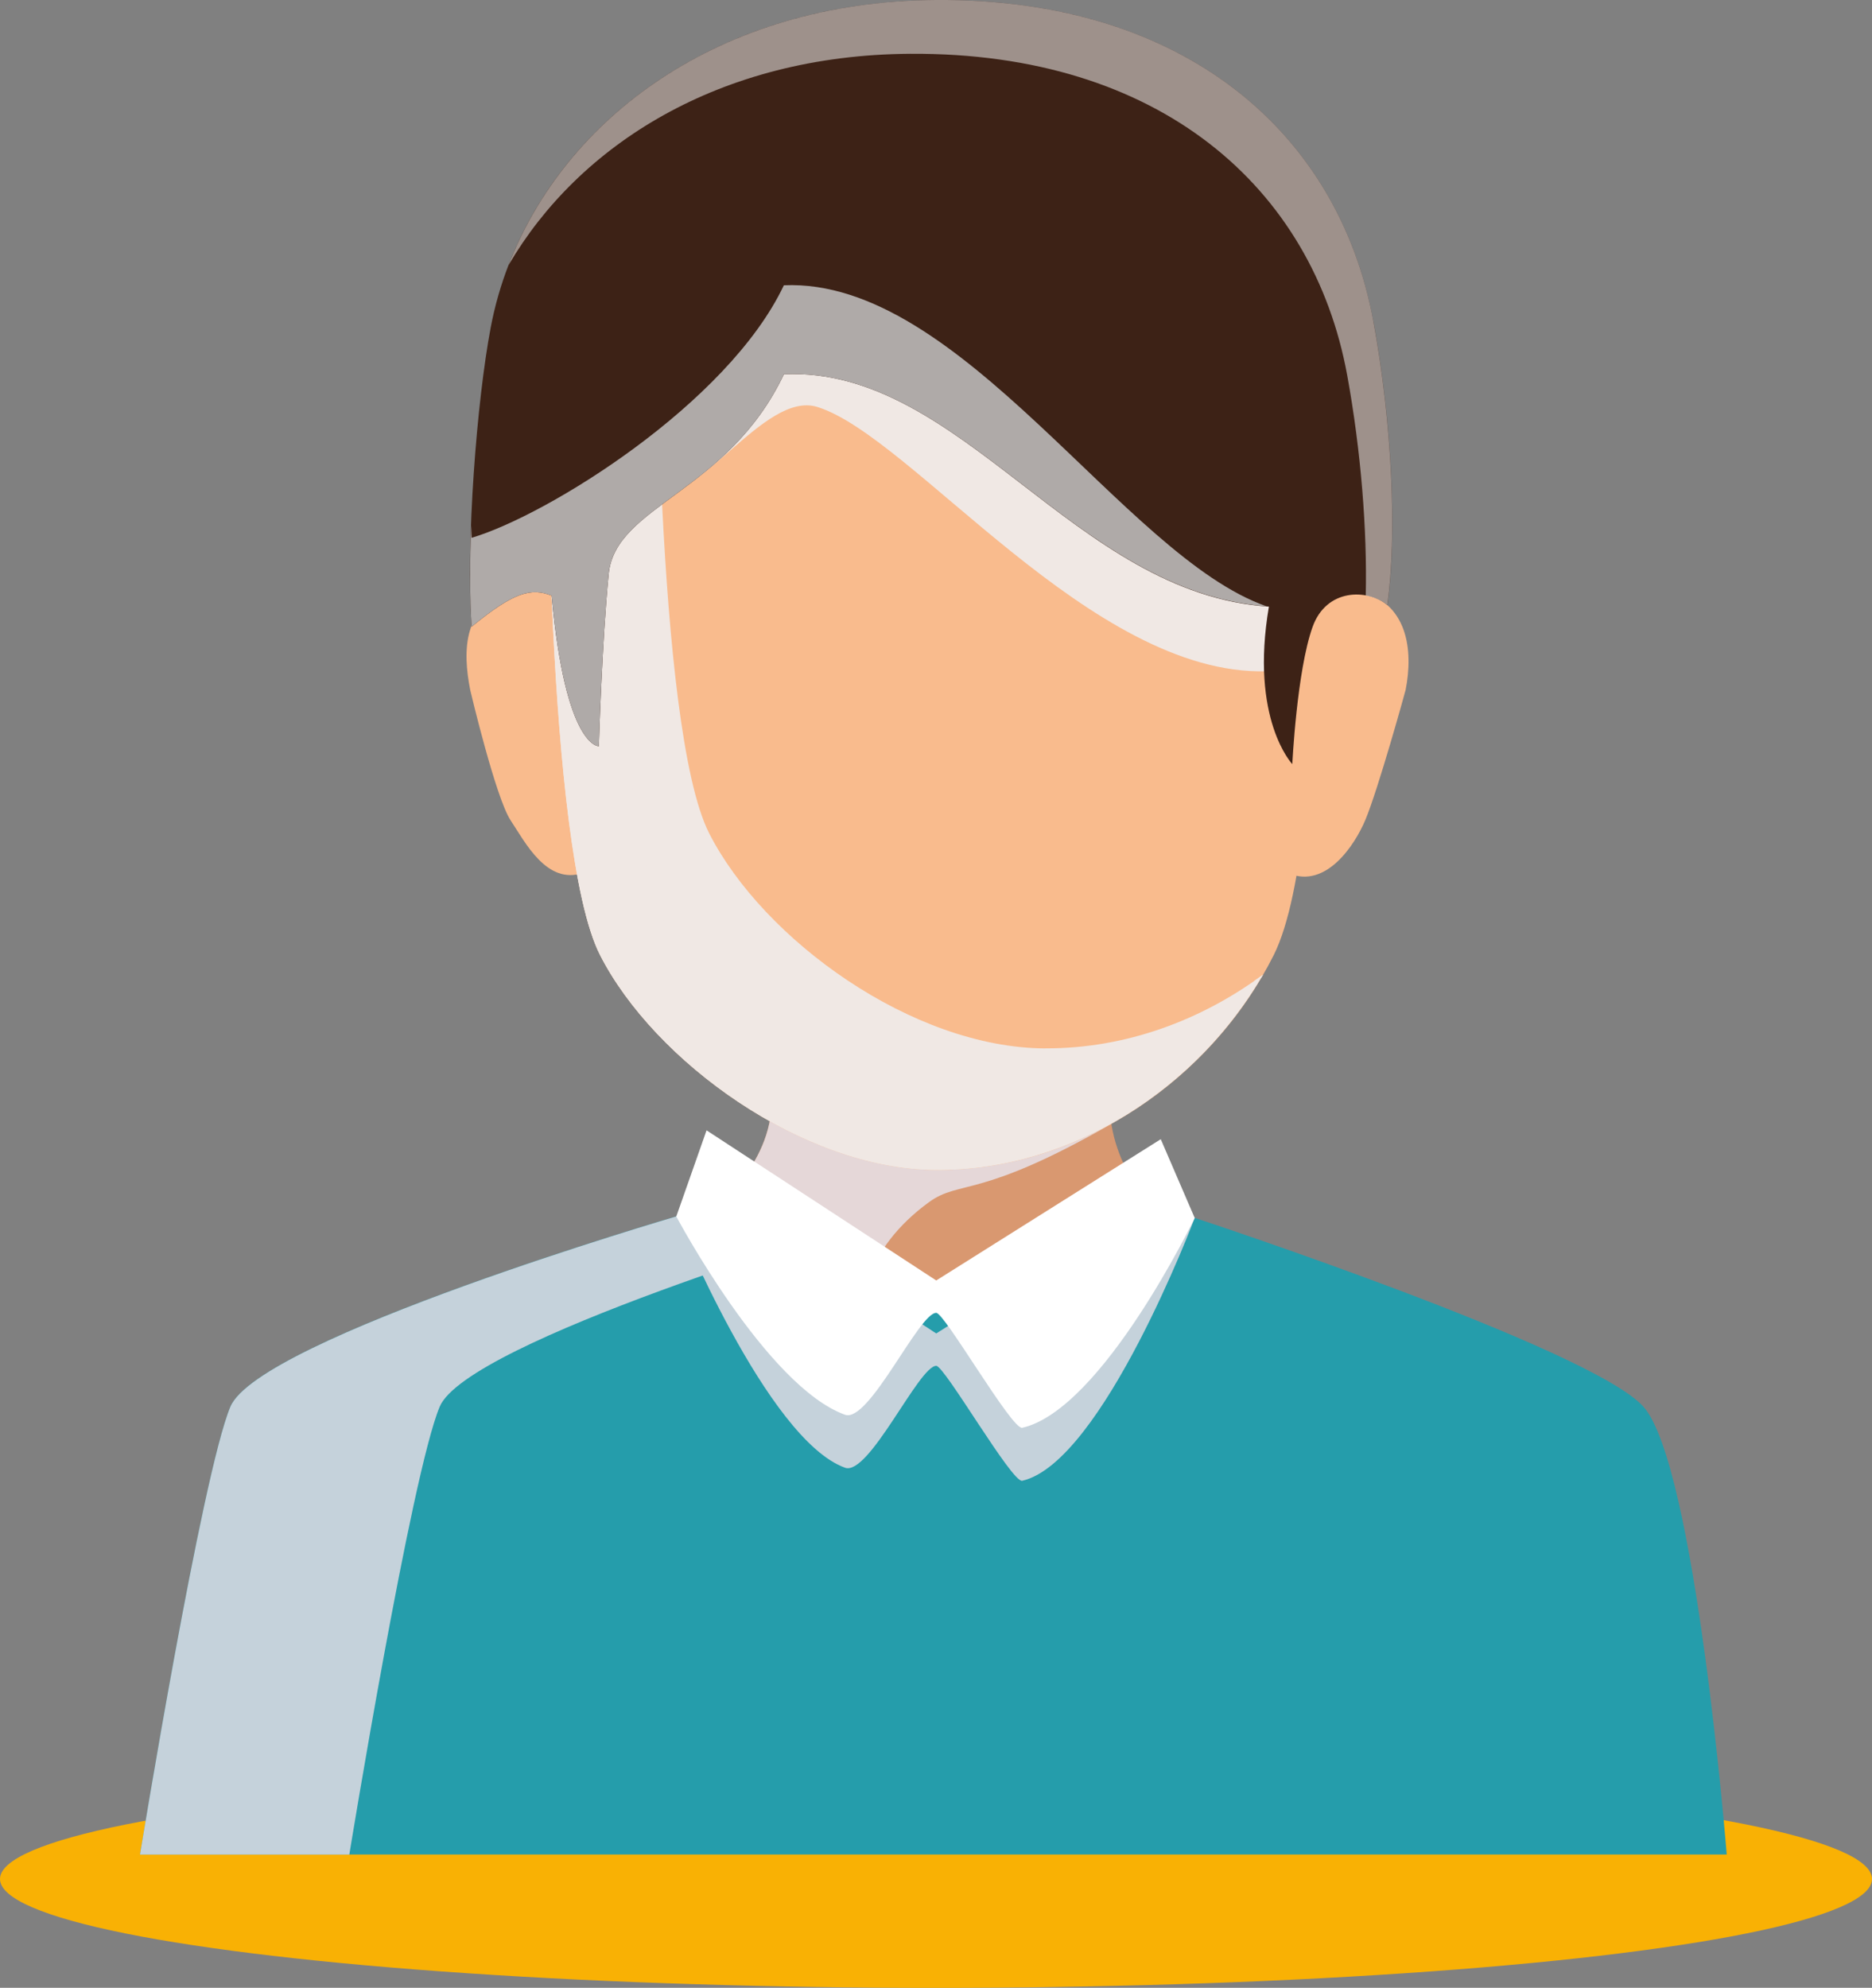 <?xml version="1.0" encoding="UTF-8"?><svg xmlns="http://www.w3.org/2000/svg" viewBox="0 0 300 318.57"><rect x="0" y="0" width="300" height="318.57" fill="#808080" stroke="none"/><defs><style>.d{fill:#f9bb8d;}.e{fill:#f9b104;}.f{fill:#fff;}.g{fill:#afaaa8;}.h{fill:#d99870;}.i{fill:#3d2216;}.j{fill:#259dab;}.k{fill:#c5d2db;}.k,.l,.m,.n{mix-blend-mode:multiply;}.l{fill:#e5d7d8;}.m{fill:#f0e8e4;}.o{isolation:isolate;}.p{mix-blend-mode:soft-light;opacity:.5;}</style></defs><g class="o"><g id="a"/><g id="b"><g id="c"><ellipse class="e" cx="150" cy="301.13" rx="150" ry="17.45"/><g><path class="d" d="M97.75,105.21c-1.25-6.28-7.22-12.12-15.42-10.33-8.19,1.8-8.22,9.44-6.97,15.72,.07,.32,4.1,17.3,6.47,20.87,2.37,3.58,5.8,10.37,11.57,8.43,3.81-1.28,6.06-8.07,6.96-12.97,.9-4.9-2.6-21.73-2.6-21.73Z"/><path class="d" d="M202.08,104.95c1.25-6.28,7.22-12.12,15.42-10.33,8.2,1.79,9,9.66,7.76,15.94-.07,.33-4.43,16.04-6.47,20.88-1.68,3.98-6.26,11-12.21,8.54-3.72-1.53-6.2-8.41-7.1-13.31-.9-4.9,2.6-21.73,2.6-21.73Z"/><path class="j" d="M22.44,297.21h254.28s-5.01-62.41-13.35-71.77c-8.35-9.35-71.91-30.26-71.91-30.26l-83.08-.24s-66.88,19.57-71.45,30.5c-4.57,10.93-14.48,71.77-14.48,71.77Z"/><path class="k" d="M141.58,195.04l-33.21-.09s-66.88,19.57-71.45,30.5c-4.57,10.93-14.48,71.77-14.48,71.77H55.98s9.91-60.84,14.48-71.77c4.39-10.5,66.31-28.99,71.12-30.41Z"/><path class="h" d="M117.36,190.86s20.95,17.17,32.69,17.17,32.68-17.17,32.68-17.17c0,0-8.86-10.32-2.75-23.87,6.11-13.55-68.13-12.44-59.5,0,8.63,12.44-3.13,23.87-3.13,23.87Z"/><path class="l" d="M139.12,204.94c1.56-4.29,4.7-8.6,9.73-12.26,5.03-3.67,8-.37,29.27-12.58-.58-3.72-.35-8.2,1.87-13.11,6.11-13.55-68.13-12.44-59.5,0,8.63,12.44-3.13,23.87-3.13,23.87,0,0,11.16,9.13,21.76,14.08Z"/><path class="k" d="M113.23,189.64l-4.85,5.3s14.47,35.75,27.04,40.28c3.84,1.38,11.83-16.33,14.62-16.33,1.34,0,12.14,18.79,13.78,18.42,12.87-2.94,27.64-42.12,27.64-42.12l-5.44-4.13-35.98,22.64-36.81-24.06Z"/><path class="d" d="M210.08,57.98c0-27.24-16.88-54.57-61.55-54.57s-60.9,29.91-60.9,57.15c0,1.43-.14,75.5,8.54,92.51,8.67,17,32.55,34.36,53.88,34.44,23.32,.09,44.28-14.89,54.07-34.44,9.79-19.56,5.96-95.09,5.96-95.09Z"/><path class="m" d="M104.82,64.11c.38,.27,.73,.51,1.18,.84,1.22,1.15-4.91,14.83-3.13,14.89,8.85,1.86,19.47-17.31,28.12-14.62,15.22,4.74,43.86,43.11,71.96,42.36,7.38-7.12,7.14-49.6,7.14-49.6,0-27.24-16.88-54.57-61.55-54.57-37.02,0-54.46,20.54-59.37,43.07,6.91,2.95,12.7,8.66,15.66,17.63Z"/><path class="m" d="M167.54,168.02c-21.33-.08-45.2-17.44-53.88-34.45-8.67-17.01-8.54-91.08-8.54-92.51,0-9.47,2.02-19.24,6.45-27.98-17.04,11.01-23.95,29.78-23.95,47.47,0,1.43-.14,75.5,8.54,92.51,8.67,17,32.55,34.36,53.88,34.44,22.05,.09,41.97-13.31,52.36-31.29-9.93,7.32-22.04,11.85-34.86,11.8Z"/><g><path class="m" d="M202.11,156.67c.09-.16,.21-.29,.3-.45-.5,.37-1.03,.69-1.54,1.05,.42-.19,.82-.4,1.23-.6Z"/><path class="m" d="M160.17,181.76c-21.32-.08-45.21-17.44-53.88-34.45-8.67-17.01-8.54-91.07-8.54-92.51,0-12.21,3.4-24.86,11.03-35.19,.8-2.23,1.72-4.42,2.8-6.54-17.04,11.01-23.95,29.78-23.95,47.47,0,1.43-.14,75.5,8.54,92.51,8.67,17,32.55,34.36,53.88,34.44,12.1,.05,23.48-4.05,33.07-10.65-7.13,3.14-14.89,4.94-22.95,4.91Z"/></g><path class="i" d="M220.08,51.48C214.58,21.5,190.09-.25,150.05,0c-39.93,.25-66.17,24.72-71.41,52.48-2.25,11.89-3.99,34.49-3.06,47.96,6.76-5.56,9.55-6.28,12.82-4.98,2.24,24.49,7.57,24.13,7.57,24.13,0,0,.49-16.63,1.58-27.63,1.09-10.99,19.08-12.99,28.08-31.99,28.49-1.24,46.48,35.25,77.72,37.25-3.09,18.06,3.75,25.24,3.75,25.24,0,0,.72-14.92,3.25-21.99,2.2-6.16,8.75-6.16,11.99-3.49,1.55-11.22,.8-28.92-2.24-45.49Z"/><g class="p"><path class="f" d="M220.08,51.48C214.58,21.5,190.09-.25,150.05,0c-35.04,.22-59.54,19.1-68.55,42.49,11.23-19.23,33.75-33.68,64.36-33.87,40.04-.25,64.53,21.49,70.03,51.48,2.23,12.18,3.22,24.96,2.98,35.34,1.3,.24,2.52,.76,3.46,1.53,1.55-11.22,.8-28.92-2.24-45.49Z"/></g><g class="n"><path class="g" d="M125.62,45.72c-9,19.01-37.99,36.92-50.04,40.47-.04-.62-.05-1.34-.08-1.99-.22,5.94-.23,11.63,.08,16.24,6.76-5.56,9.55-6.28,12.82-4.98,2.24,24.49,7.57,24.13,7.57,24.13,0,0,.49-16.63,1.58-27.63,1.09-10.99,19.08-12.99,28.08-31.99,28.37-1.24,46.34,34.91,77.33,37.19-22.86-7.93-48.84-52.68-77.33-51.44Z"/></g><path class="f" d="M113.23,181.15l-4.85,13.8s14.47,27.25,27.04,31.78c3.84,1.38,11.83-16.33,14.62-16.33,1.34,0,12.14,18.79,13.78,18.42,12.87-2.94,27.64-33.63,27.64-33.63l-5.44-12.62-35.98,22.64-36.81-24.06Z"/></g></g></g></g></svg>